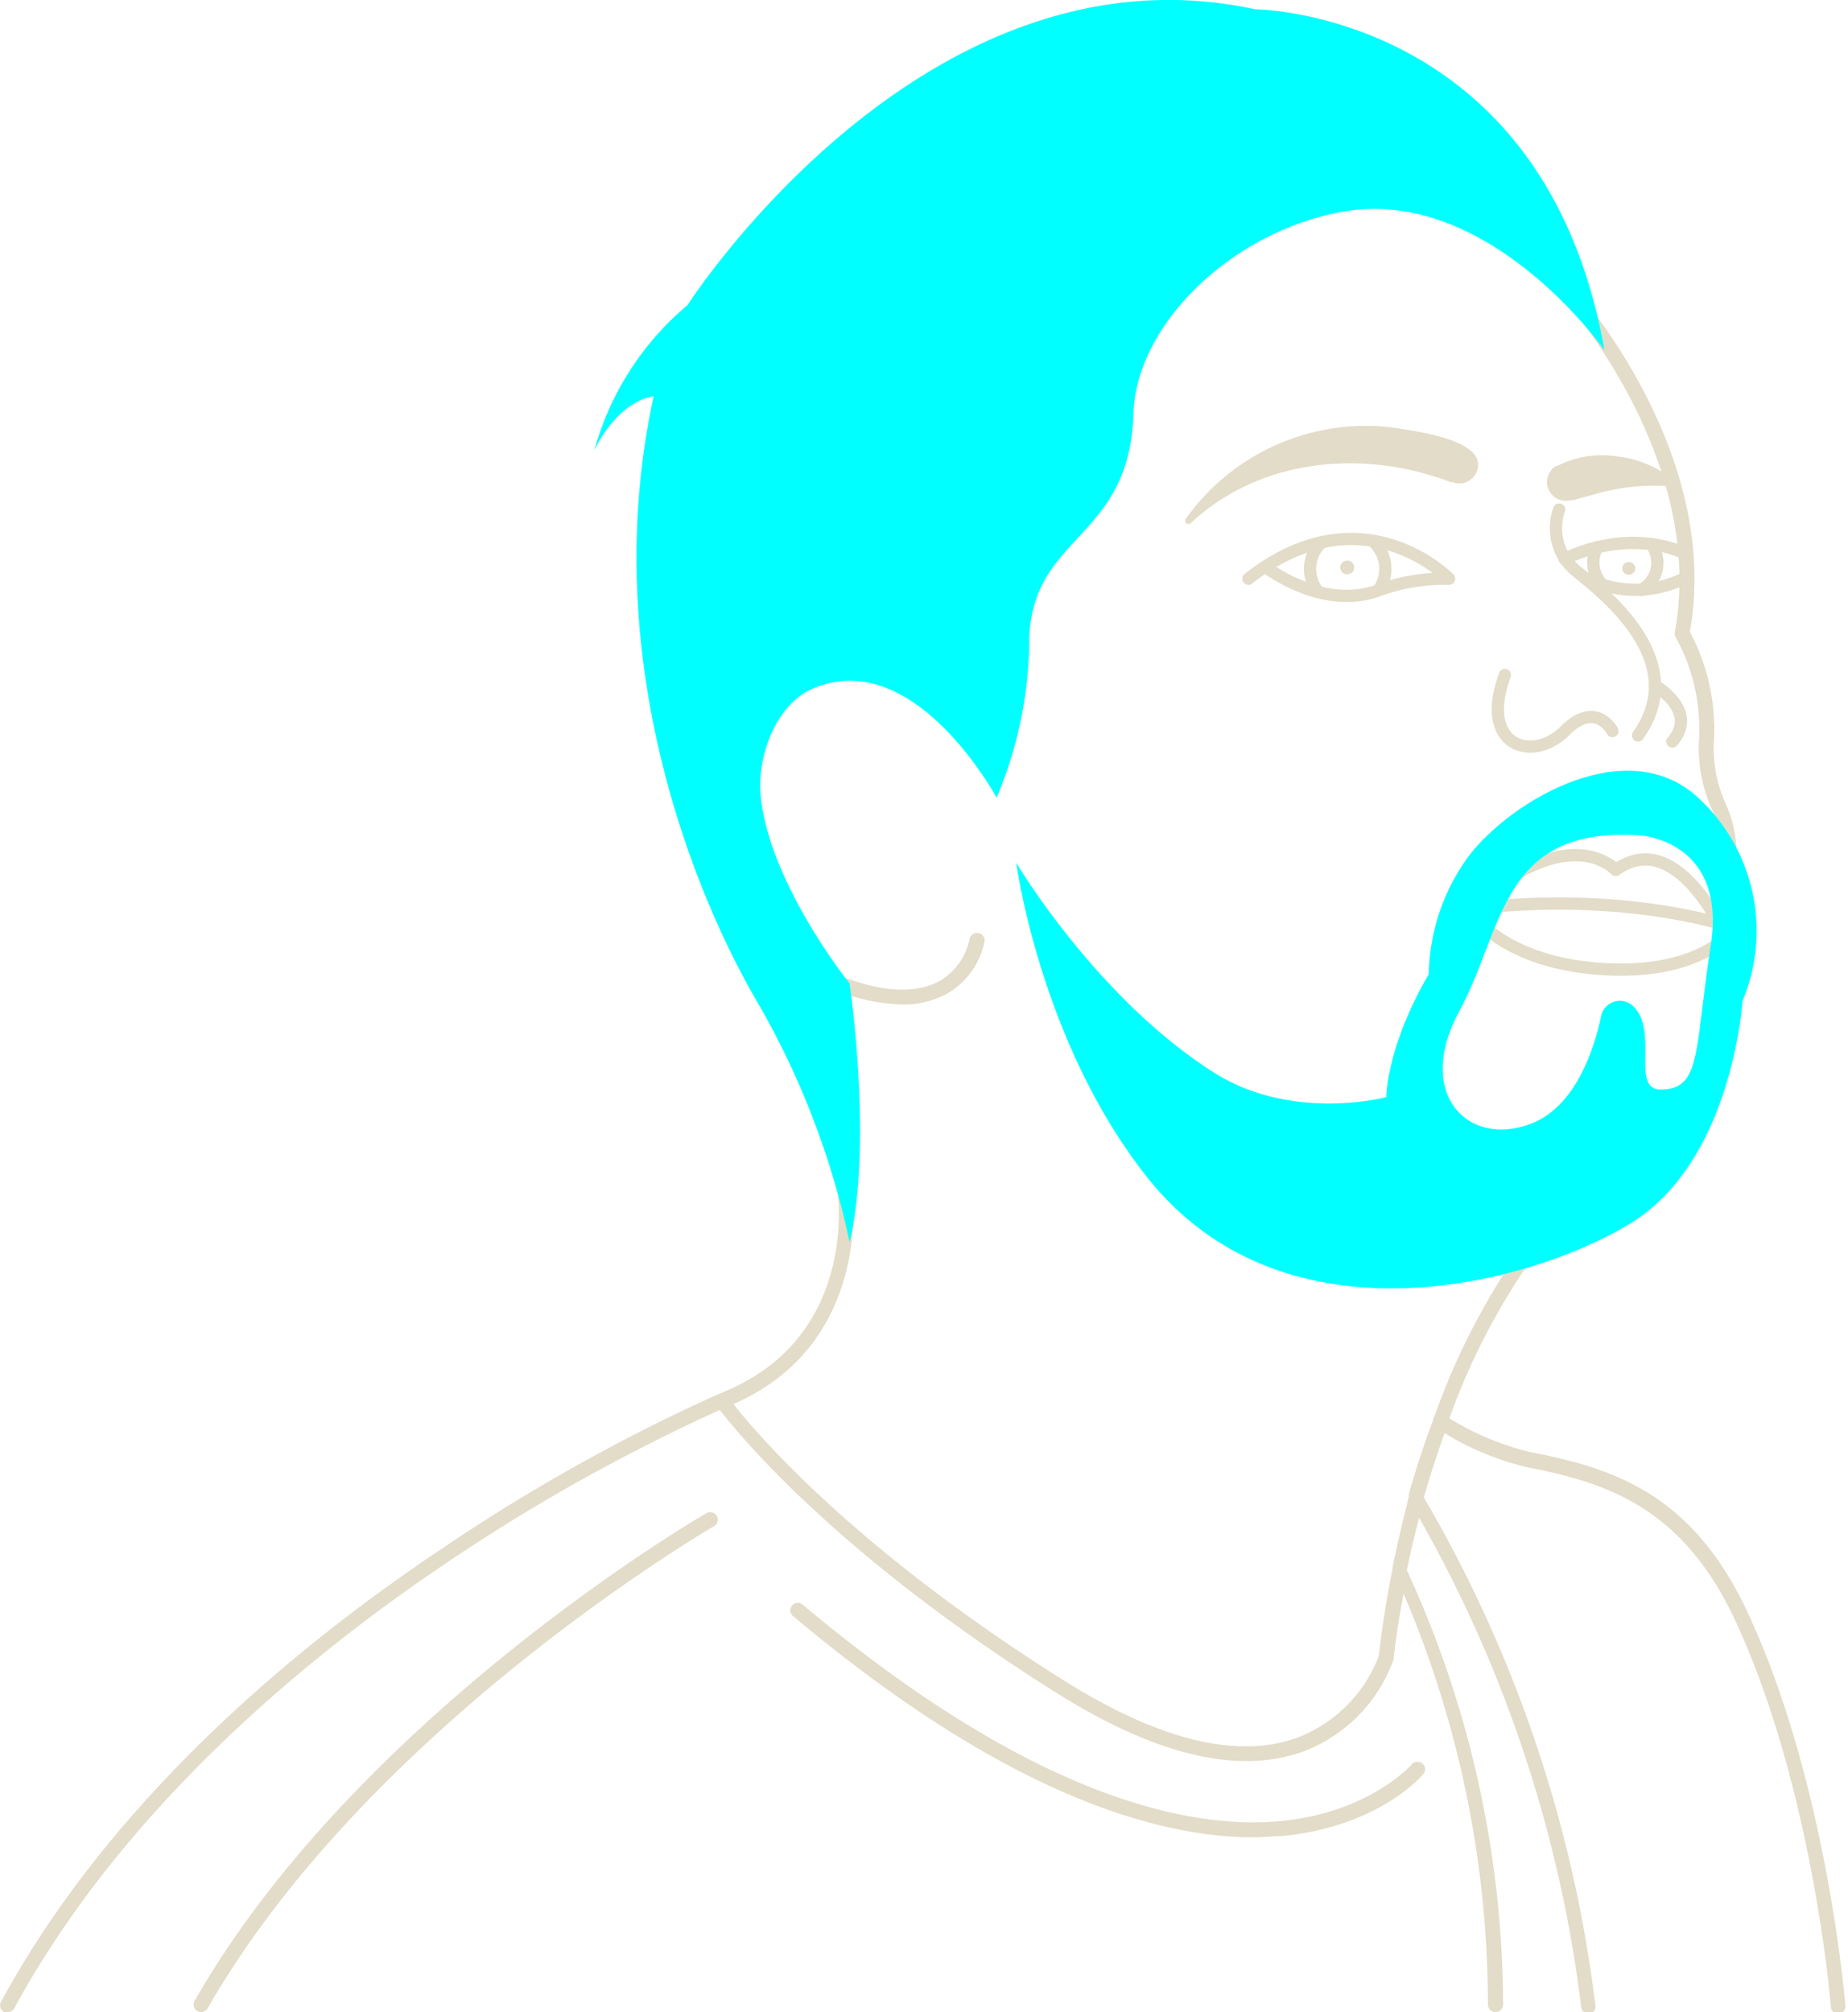<svg xmlns="http://www.w3.org/2000/svg" viewBox="0 0 113.11 123.11"><defs><style>.cls-1{fill:#e2dcc8;}.cls-2{fill:none;stroke:#e2dcc8;stroke-linecap:round;stroke-linejoin:round;stroke-width:0.75px;}.cls-3{fill:aqua;}</style></defs><g id="Layer_2" data-name="Layer 2"><g id="Layer_1-2" data-name="Layer 1"><path class="cls-1" d="M105.63,54.43h-.1a.46.46,0,0,1-.35-.55,6.53,6.53,0,0,0-.44-4.46,9,9,0,0,1-.75-4.13A11.66,11.66,0,0,0,102.57,39a.45.45,0,0,1-.06-.32c2-10.94-7.17-20.85-7.26-20.94a.45.45,0,0,1,0-.65.48.48,0,0,1,.66,0c.09.1,9.54,10.24,7.52,21.57a12.6,12.6,0,0,1,1.47,6.69,8.19,8.19,0,0,0,.69,3.76,7.5,7.5,0,0,1,.47,5A.46.46,0,0,1,105.63,54.43Z"/><path class="cls-1" d="M51.49,59.74c2.6,1,4.64,1.07,6.06.26a3.84,3.84,0,0,0,1.79-2.53.46.46,0,0,1,.53-.38.45.45,0,0,1,.39.51A4.79,4.79,0,0,1,58,60.78a5.53,5.53,0,0,1-2.78.68,12,12,0,0,1-4.09-.86.46.46,0,0,1-.27-.59A.47.47,0,0,1,51.49,59.74Z"/><path class="cls-1" d="M85.3,101.45a.25.25,0,0,1,0,.08,9.41,9.41,0,0,1-5.53,5.64c-4,1.44-9.07.22-15.19-3.64-13.33-8.39-19.32-15.7-20.52-17.26a114.22,114.22,0,0,0-16.57,9.25c-8.43,5.64-19.9,15-26.61,27.35a.46.46,0,0,1-.41.24.59.59,0,0,1-.22,0,.46.46,0,0,1-.19-.62c6.81-12.56,18.4-22,26.93-27.69A112.25,112.25,0,0,1,44,85.29h0c8.59-3.33,7.3-12.23,7.24-12.61a.46.46,0,0,1,.39-.52.47.47,0,0,1,.53.38c0,.1,1.4,9.6-7.27,13.37,1.42,1.81,7.36,8.81,20.14,16.86,5.85,3.69,10.68,4.89,14.36,3.56a8.63,8.63,0,0,0,5-5q.33-2.8.84-5.31a.3.3,0,0,1,0-.1c.31-1.53.67-3,1-4.35a.75.75,0,0,1,0-.16q.7-2.44,1.5-4.55a.37.37,0,0,1,.07-.2h0a42.64,42.64,0,0,1,6.69-12.16.47.47,0,0,1,.66,0,.45.45,0,0,1,0,.64,41.42,41.42,0,0,0-6.44,11.64,16.75,16.75,0,0,0,4.92,2.06c5.11,1,10,2.52,13.42,10,4.79,10.38,5.89,23.75,5.9,23.89a.46.46,0,0,1-.43.49h0a.47.47,0,0,1-.46-.42c0-.13-1.09-13.36-5.82-23.58-3.25-7-7.88-8.49-12.75-9.44a17.31,17.31,0,0,1-5.07-2.09c-.44,1.23-.88,2.54-1.27,3.94a80.83,80.83,0,0,1,10.5,31.09.45.45,0,0,1-.41.5h0a.47.47,0,0,1-.46-.41,80.17,80.17,0,0,0-9.92-29.94c-.27,1-.52,2.1-.75,3.21A64,64,0,0,1,92,122.65a.46.46,0,0,1-.46.46h0a.46.46,0,0,1-.47-.46,64.06,64.06,0,0,0-5.16-25.13C85.66,98.78,85.46,100.09,85.3,101.45Z"/><path class="cls-1" d="M43.24,92.59a.47.47,0,0,1,.63.16.46.46,0,0,1-.16.63c-.21.12-21.15,12.32-31,29.5a.45.45,0,0,1-.4.23.46.46,0,0,1-.23-.06.45.45,0,0,1-.17-.62C21.88,105,43,92.71,43.24,92.59Z"/><path class="cls-1" d="M48.51,98.21a.46.46,0,0,1,.65,0c14.05,11.78,23.56,13.7,29.07,13.23s8.13-3.43,8.17-3.47a.46.46,0,0,1,.72.58c-.11.13-2.8,3.27-8.77,3.8-.51,0-1,.07-1.63.07-5.85,0-15.13-2.58-28.16-13.52A.45.45,0,0,1,48.51,98.21Z"/><path class="cls-1" d="M88.84,29.52C83.52,27.47,77.19,28,72.89,32a.2.2,0,0,1-.3-.27,13.53,13.53,0,0,1,12.5-5.59c1.27.21,6.18.73,5.27,2.78a1.16,1.16,0,0,1-1.52.56Z"/><path class="cls-1" d="M95.28,28.53a6,6,0,0,1,3.78-.59,6.46,6.46,0,0,1,3.38,1.45.21.21,0,0,1-.16.37,12.88,12.88,0,0,0-4.67.48l-1.34.37-.15,0a1.15,1.15,0,0,1-.84-2.12Z"/><path class="cls-2" d="M95.43,31.18A3.39,3.39,0,0,0,96.55,35c2,1.61,6.86,5.57,3.71,10"/><path class="cls-2" d="M98.69,44.73s-1-1.93-2.92,0-5.29,1-3.66-3.43"/><path class="cls-2" d="M101.29,41.94s2.71,1.56,1.07,3.43"/><path class="cls-2" d="M76.41,35.41c7-5.47,12.28,0,12.28,0a12,12,0,0,0-4.13.64c-3.53,1.45-7.12-1.38-7.12-1.38"/><path class="cls-2" d="M95.77,34.21a8.69,8.69,0,0,1,2-.72h0a8.8,8.8,0,0,1,3.28-.2,7.33,7.33,0,0,1,1.84.47"/><path class="cls-2" d="M97,35.35a6.84,6.84,0,0,0,6.17,0"/><path class="cls-2" d="M105.62,57.34s-2.93-6.84-6.73-4.11c0,0-2.81-3.2-9,2.43,0,0,1.8,3.05,7.63,3.59C103.5,59.8,105.62,57.34,105.62,57.34Z"/><path class="cls-2" d="M105.62,56.62s-6.28-2.14-15.73-1"/><path class="cls-3" d="M98.2,21.42S91,11.17,81.93,13c-6.71,1.31-12.4,6.94-12.56,12.33C69.15,33,63.25,32.67,63,39a25.29,25.29,0,0,1-2,9.81s-5.12-9.5-11.4-6.61c-2.11,1-3.39,4.18-3,6.86C47.31,54.35,52,60.17,52,60.17S53.44,69.92,52,76a49.94,49.94,0,0,0-5.48-14.4c-4-6.73-10-21.36-6.51-37.35,0,0-2.06.12-3.63,3.3a17.71,17.71,0,0,1,5.7-8.88S56.5-3.84,76.83.57C76.83.57,94.54.68,98.2,21.42Z"/><path class="cls-3" d="M74.24,65.59c4.81,3.09,10.61,1.54,10.61,1.54s0-3.06,2.6-7.52a12.6,12.6,0,0,1,2.41-7.18c2.48-3.3,9.46-7.57,13.89-3.79a11.07,11.07,0,0,1,2.9,12.61s-.6,9.81-6.88,13.62S78.6,82.53,70.26,72.09c-6.59-8.26-8.06-19.3-8.06-19.3S67.06,61,74.24,65.59ZM93.7,68.76c2.78-1.06,3.89-4.66,4.3-6.58a1.17,1.17,0,0,1,1.86-.7c1.78,1.45-.16,5.25,1.85,5.19,2.43-.08,2-2.32,3-8.82s-4.39-6.74-4.39-6.74c-8.48-.54-8.25,5.69-11,10.76S89.86,70.23,93.7,68.76Z"/><path class="cls-2" d="M100.44,36.1a1.89,1.89,0,0,0,.61-2.82"/><path class="cls-2" d="M97.77,33.48h0a1.89,1.89,0,0,0-.25.94,1.93,1.93,0,0,0,.58,1.37h0"/><ellipse class="cls-1" cx="99.69" cy="34.78" rx="0.4" ry="0.39"/><path class="cls-2" d="M84.38,36.11a2.24,2.24,0,0,0,.41-1.28A2.27,2.27,0,0,0,84,33.08h0"/><path class="cls-2" d="M80.89,33.18h0a2.24,2.24,0,0,0-.24,3h0"/><ellipse class="cls-1" cx="82.46" cy="34.72" rx="0.43" ry="0.42"/></g></g></svg>